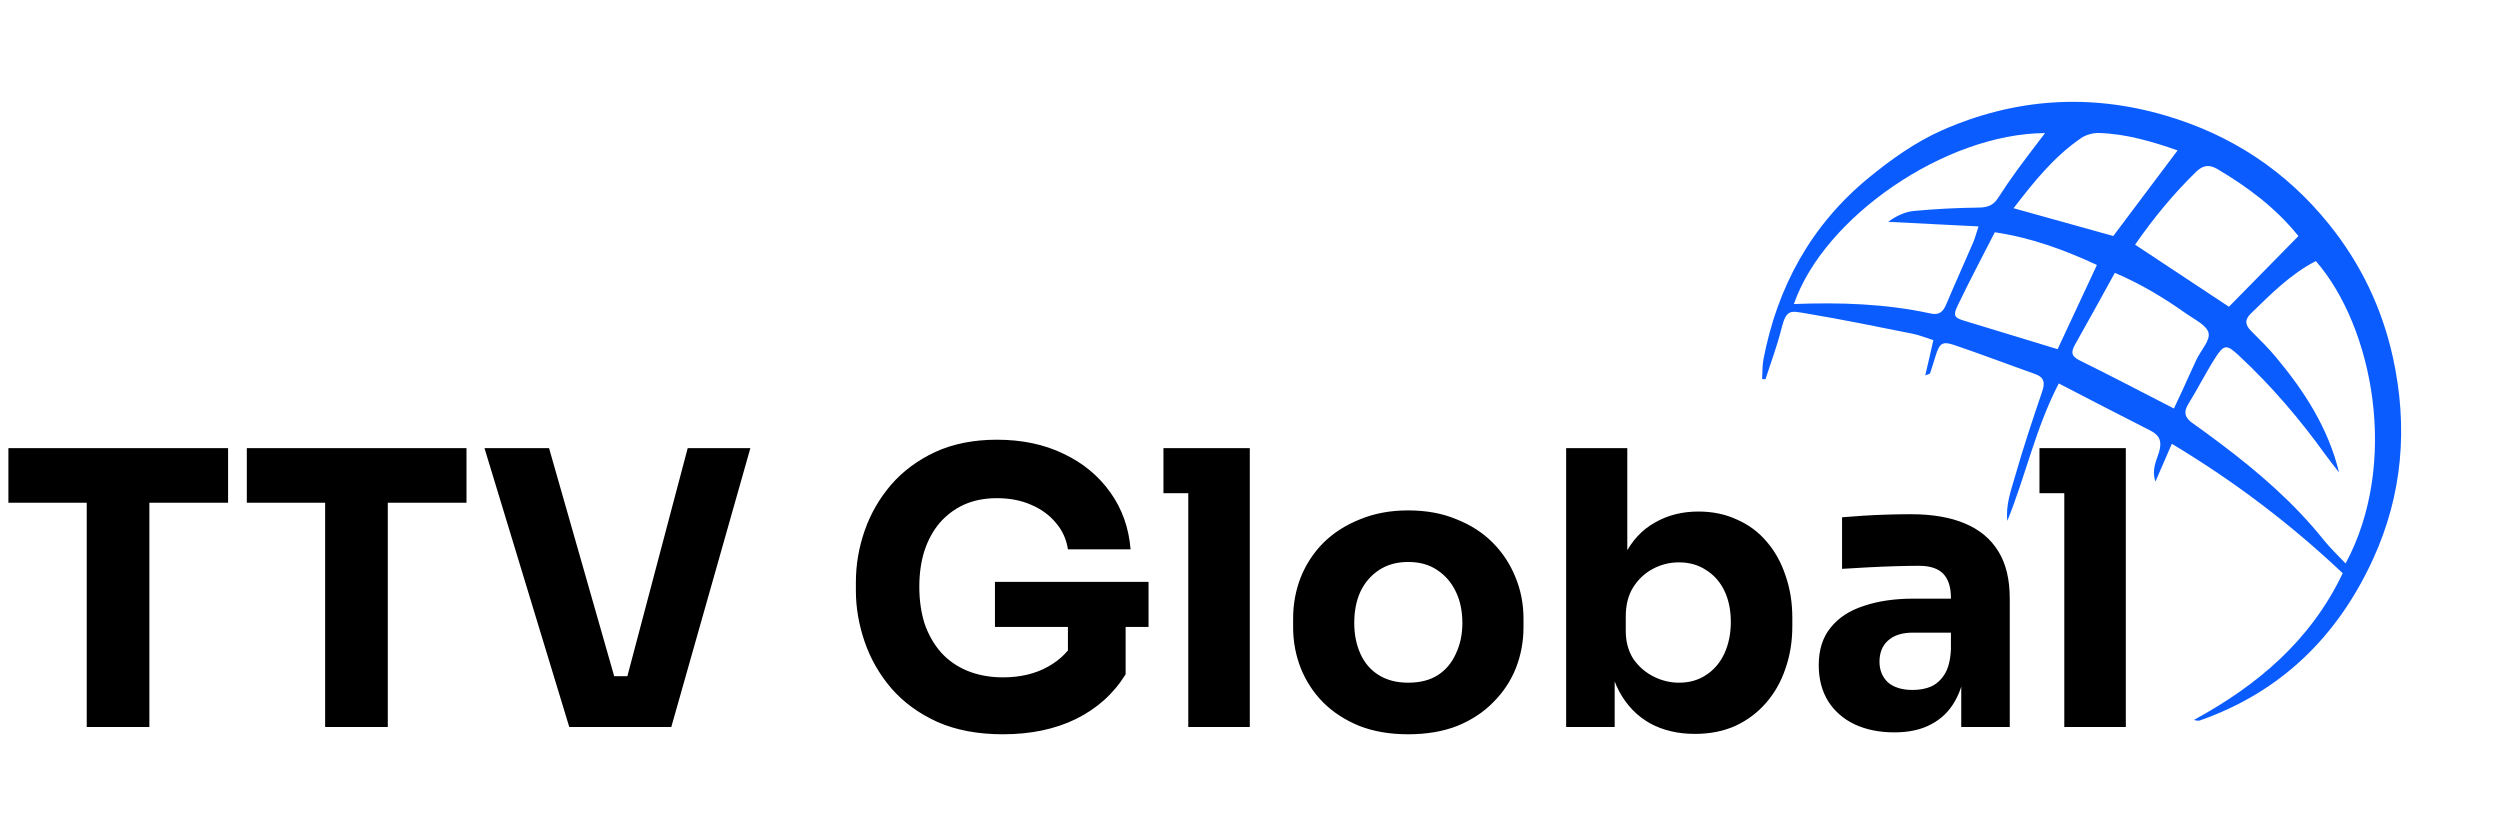 <svg width="156" height="52" viewBox="0 0 156 52" fill="none" xmlns="http://www.w3.org/2000/svg">
<path d="M109.958 23.651C109.982 23.244 109.962 22.828 110.038 22.43C110.906 17.892 113.02 14.04 116.596 11.102C117.998 9.95 119.534 8.859 121.181 8.131C125.694 6.138 130.383 5.806 135.162 7.219C139.255 8.428 142.656 10.674 145.327 13.989C147.302 16.438 148.641 19.222 149.318 22.306C150.271 26.642 149.926 30.87 148.067 34.912C145.857 39.717 142.342 43.171 137.291 44.949C137.186 44.986 137.063 44.973 136.9 44.924C140.86 42.767 144.181 39.977 146.185 35.769C142.954 32.722 139.464 30.057 135.522 27.693C135.19 28.458 134.885 29.162 134.498 30.053C134.246 29.262 134.577 28.723 134.725 28.21C134.918 27.543 134.773 27.165 134.171 26.861C132.297 25.914 130.435 24.942 128.467 23.927C127.008 26.743 126.395 29.717 125.257 32.501C125.145 31.508 125.492 30.59 125.753 29.678C126.257 27.92 126.834 26.183 127.425 24.452C127.614 23.898 127.58 23.547 126.979 23.335C125.292 22.737 123.618 22.097 121.922 21.523C121.209 21.282 121.027 21.431 120.796 22.159C120.677 22.537 120.566 22.917 120.438 23.293C120.424 23.336 120.32 23.348 120.135 23.427C120.228 23.027 120.304 22.701 120.38 22.375C120.46 22.027 120.539 21.678 120.641 21.225C120.218 21.092 119.791 20.914 119.347 20.825C117.125 20.383 114.906 19.922 112.671 19.553C111.731 19.397 111.466 19.279 111.161 20.512C110.897 21.58 110.503 22.615 110.166 23.665C110.097 23.661 110.027 23.658 109.957 23.653L109.958 23.651ZM145.959 29.484C145.673 29.113 145.376 28.749 145.103 28.368C143.497 26.134 141.715 24.055 139.698 22.18C138.954 21.488 138.778 21.477 138.238 22.322C137.64 23.258 137.141 24.259 136.555 25.203C136.225 25.734 136.352 26.078 136.821 26.407C137.407 26.818 137.982 27.246 138.554 27.676C140.914 29.45 143.138 31.368 144.994 33.687C145.405 34.201 145.891 34.655 146.365 35.16C149.723 28.928 148.096 20.418 144.51 16.29C142.938 17.098 141.712 18.343 140.46 19.558C140.045 19.961 140.098 20.284 140.483 20.665C141.019 21.196 141.556 21.732 142.039 22.311C143.808 24.433 145.288 26.723 145.958 29.484L145.959 29.484ZM127.609 8.305C121.377 8.336 113.804 13.563 111.939 18.971C114.817 18.861 117.666 18.95 120.472 19.563C121.032 19.685 121.259 19.435 121.454 18.972C121.993 17.691 122.568 16.425 123.118 15.149C123.236 14.876 123.309 14.582 123.461 14.128C121.494 14.028 119.659 13.935 117.824 13.843C118.335 13.466 118.88 13.214 119.444 13.161C120.785 13.036 122.135 12.969 123.481 12.953C124.016 12.947 124.385 12.812 124.672 12.365C125.059 11.764 125.462 11.171 125.883 10.593C126.435 9.837 127.01 9.098 127.609 8.305ZM133.229 15.267C135.281 16.624 137.218 17.905 139.086 19.141C140.525 17.677 141.957 16.219 143.421 14.73C142.009 12.973 140.271 11.681 138.379 10.557C137.829 10.231 137.445 10.322 137.032 10.725C135.607 12.114 134.354 13.645 133.229 15.267ZM135.652 25.491C135.855 25.058 136.041 24.67 136.22 24.278C136.502 23.664 136.771 23.044 137.062 22.433C137.329 21.87 137.924 21.245 137.814 20.777C137.701 20.292 136.935 19.937 136.422 19.572C135.038 18.59 133.591 17.717 131.966 17.025C131.117 18.56 130.322 20.024 129.499 21.472C129.232 21.94 129.211 22.215 129.775 22.492C131.698 23.437 133.594 24.436 135.653 25.491L135.652 25.491ZM130.847 16.532C128.801 15.588 126.776 14.837 124.476 14.493C123.694 16.026 122.895 17.53 122.16 19.065C121.853 19.706 121.95 19.825 122.572 20.015C124.498 20.604 126.425 21.189 128.395 21.788C129.188 20.091 129.99 18.37 130.848 16.533L130.847 16.532ZM131.871 14.725C133.181 12.982 134.501 11.224 135.882 9.384C134.239 8.812 132.646 8.35 130.967 8.299C130.596 8.289 130.158 8.412 129.854 8.621C128.169 9.777 126.912 11.345 125.647 12.993C127.816 13.597 129.865 14.168 131.87 14.727L131.871 14.725Z" fill="#0B5CFF"/>
<path d="M5.412 45.366V30.895H9.321V45.366H5.412ZM0.524 31.372V27.963H14.232V31.372H0.524ZM20.288 45.366V30.895H24.198V45.366H20.288ZM15.401 31.372V27.963H29.109V31.372H15.401ZM35.523 45.366L30.231 27.963H34.26L38.455 42.648L37.549 42.195H39.981L39.028 42.648L42.913 27.963H46.823L41.888 45.366H35.523ZM62.586 45.819C61.028 45.819 59.669 45.565 58.509 45.056C57.349 44.532 56.388 43.832 55.625 42.958C54.878 42.084 54.321 41.114 53.956 40.05C53.59 38.985 53.407 37.92 53.407 36.855V36.331C53.407 35.234 53.59 34.161 53.956 33.112C54.321 32.063 54.87 31.11 55.601 30.252C56.348 29.393 57.27 28.71 58.366 28.201C59.479 27.693 60.758 27.438 62.204 27.438C63.778 27.438 65.168 27.732 66.376 28.32C67.584 28.893 68.554 29.695 69.285 30.728C70.016 31.745 70.437 32.929 70.548 34.28H66.639C66.543 33.645 66.289 33.089 65.876 32.612C65.478 32.135 64.962 31.761 64.326 31.491C63.706 31.221 62.999 31.086 62.204 31.086C61.442 31.086 60.758 31.221 60.154 31.491C59.566 31.761 59.058 32.143 58.629 32.636C58.215 33.128 57.897 33.716 57.675 34.4C57.468 35.067 57.365 35.806 57.365 36.617C57.365 37.459 57.476 38.23 57.699 38.929C57.937 39.613 58.279 40.209 58.724 40.717C59.169 41.21 59.717 41.591 60.369 41.861C61.036 42.132 61.775 42.267 62.586 42.267C63.667 42.267 64.604 42.044 65.399 41.599C66.194 41.154 66.766 40.566 67.115 39.835L66.639 42.505V38.357H70.239V42.076C69.492 43.284 68.458 44.214 67.139 44.865C65.836 45.501 64.318 45.819 62.586 45.819ZM62.085 39.12V36.307H71.669V39.12H62.085ZM74.148 45.366V27.963H77.987V45.366H74.148ZM72.599 30.776V27.963H77.987V30.776H72.599ZM87.867 45.819C86.722 45.819 85.705 45.644 84.815 45.294C83.925 44.929 83.17 44.436 82.55 43.816C81.946 43.197 81.485 42.489 81.168 41.695C80.85 40.884 80.691 40.034 80.691 39.144V38.596C80.691 37.69 80.85 36.831 81.168 36.021C81.501 35.194 81.978 34.471 82.598 33.851C83.234 33.231 83.996 32.747 84.886 32.397C85.777 32.032 86.77 31.849 87.867 31.849C88.995 31.849 89.996 32.032 90.87 32.397C91.76 32.747 92.515 33.231 93.135 33.851C93.755 34.471 94.232 35.194 94.566 36.021C94.899 36.831 95.066 37.69 95.066 38.596V39.144C95.066 40.034 94.907 40.884 94.589 41.695C94.272 42.489 93.803 43.197 93.183 43.816C92.579 44.436 91.832 44.929 90.942 45.294C90.052 45.644 89.027 45.819 87.867 45.819ZM87.867 42.6C88.614 42.6 89.233 42.442 89.726 42.124C90.219 41.806 90.592 41.361 90.847 40.789C91.117 40.217 91.252 39.581 91.252 38.882C91.252 38.135 91.117 37.483 90.847 36.927C90.576 36.355 90.187 35.902 89.678 35.568C89.186 35.234 88.582 35.067 87.867 35.067C87.167 35.067 86.563 35.234 86.055 35.568C85.546 35.902 85.157 36.355 84.886 36.927C84.632 37.483 84.505 38.135 84.505 38.882C84.505 39.581 84.632 40.217 84.886 40.789C85.141 41.361 85.522 41.806 86.031 42.124C86.539 42.442 87.151 42.6 87.867 42.6ZM105.762 45.795C104.697 45.795 103.76 45.573 102.949 45.128C102.139 44.667 101.503 44.007 101.042 43.149C100.581 42.291 100.335 41.242 100.303 40.002H100.756V45.366H97.728V27.963H101.543V36.807L100.637 37.952C100.684 36.633 100.931 35.528 101.376 34.638C101.837 33.732 102.464 33.057 103.259 32.612C104.054 32.151 104.96 31.92 105.977 31.92C106.867 31.92 107.669 32.087 108.385 32.421C109.116 32.739 109.736 33.2 110.244 33.804C110.753 34.392 111.142 35.091 111.412 35.902C111.698 36.712 111.841 37.594 111.841 38.548V39.072C111.841 40.026 111.698 40.908 111.412 41.718C111.142 42.529 110.737 43.244 110.196 43.864C109.672 44.468 109.036 44.945 108.289 45.294C107.542 45.628 106.7 45.795 105.762 45.795ZM104.761 42.6C105.413 42.6 105.977 42.442 106.454 42.124C106.946 41.806 107.328 41.361 107.598 40.789C107.868 40.201 108.003 39.541 108.003 38.81C108.003 38.063 107.868 37.411 107.598 36.855C107.328 36.299 106.946 35.87 106.454 35.568C105.977 35.25 105.413 35.091 104.761 35.091C104.189 35.091 103.648 35.226 103.14 35.496C102.631 35.767 102.218 36.156 101.9 36.664C101.598 37.157 101.447 37.761 101.447 38.476V39.358C101.447 40.042 101.606 40.63 101.924 41.123C102.258 41.599 102.679 41.965 103.188 42.219C103.696 42.473 104.221 42.6 104.761 42.6ZM122.382 45.366V41.504H121.738V37.308C121.738 36.641 121.579 36.14 121.261 35.806C120.943 35.472 120.435 35.306 119.735 35.306C119.386 35.306 118.925 35.313 118.353 35.329C117.78 35.345 117.192 35.369 116.588 35.401C115.985 35.433 115.436 35.465 114.944 35.496V32.278C115.309 32.246 115.738 32.214 116.231 32.182C116.724 32.151 117.232 32.127 117.757 32.111C118.281 32.095 118.774 32.087 119.235 32.087C120.57 32.087 121.69 32.278 122.596 32.659C123.518 33.041 124.217 33.621 124.694 34.4C125.171 35.163 125.409 36.148 125.409 37.356V45.366H122.382ZM118.21 45.7C117.272 45.7 116.445 45.533 115.73 45.199C115.031 44.865 114.483 44.389 114.085 43.769C113.688 43.133 113.489 42.378 113.489 41.504C113.489 40.55 113.736 39.772 114.228 39.168C114.721 38.548 115.412 38.095 116.302 37.809C117.192 37.507 118.218 37.356 119.378 37.356H122.167V39.477H119.354C118.686 39.477 118.17 39.644 117.804 39.978C117.455 40.296 117.28 40.733 117.28 41.289C117.28 41.814 117.455 42.243 117.804 42.577C118.17 42.895 118.686 43.053 119.354 43.053C119.783 43.053 120.164 42.982 120.498 42.839C120.848 42.68 121.134 42.418 121.356 42.052C121.579 41.687 121.706 41.178 121.738 40.526L122.644 41.48C122.564 42.386 122.342 43.149 121.976 43.769C121.627 44.389 121.134 44.865 120.498 45.199C119.878 45.533 119.115 45.7 118.21 45.7ZM128.812 45.366V27.963H132.651V45.366H128.812ZM127.263 30.776V27.963H132.651V30.776H127.263Z" fill="black"/>
</svg>
